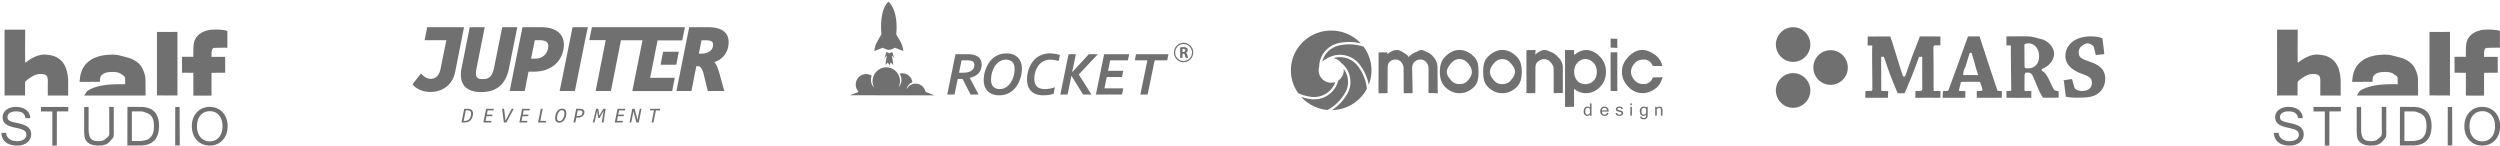 <svg xmlns="http://www.w3.org/2000/svg" width="1099" height="64" viewBox="0 0 1099 64"><g><g><path fill="#707070" d="M1068 14.048l9.007-.032v27.96l-9.008-.032zm23.988 9.462v1.477h6.007v6.98l-6.007.032v10.009l-7.993.031V32l-4.972-.032-.032-7.01 4.972.03.032-1.79c0-3.656.131-5.553 1.822-7.392 1.721-1.86 4.348-2.807 7.806-2.807.975 0 1.849.03 2.607.098.788.064 1.503.162 2.149.298l.574.246V21l-1-.043c-.514-.058-1.108.076-1.642.025-.515-.045-.99.028-1.56.028-1.194 0-1.99.076-2.11.223-.2.246-.653.532-.653 2.277zm-30.027 7.344c.635 1.562 1.002 2.478 1.002 5.117l.031 6.012h-26.954c.83-1.13.731-1.665 2.109-2.461 3.227-1.862 7.867-2.518 14.189-2.518h1.702c-.013-.362-.024-.992-.033-1.31-.03-.563.05-1.179-.042-1.525-.174-.768-1.082-1.153-1.603-1.56-.54-.466-1.622-.977-3.97-.977-1.861 0-3.25.318-4.145.942-.781.547-1.22 1.18-1.256 2.384l-.005 1-9.03.031.145-.956c.3-4.785 3.021-11.02 14.564-11.02 2.112 0 4.066.713 5.678 1.08 1.684.378 3.214 1.027 4.544 1.93 1.365.906 2.398 2.197 3.074 3.83zm-32.998 5.592v5.568l-8.957-.031v-4.737c0-.998.084-2.007-.06-2.698-.133-.563-.088-.784-.348-1.111-.238-.301-.54-.519-.933-.657-.475-.171-1.095-.254-1.843-.254-1.068 0-2.152.28-3.224.839-1.01.535-2.51 1.458-3.578 2.645l-.006 5.953-9.004.02-.011-28.938h9.078l-.057 8.688c0 1.33.043 3.494.028 4.77-.006.278.048.838.048 1.11 2.397-1.85 5.357-3.606 8.16-3.606 7.473 0 10.707 4.382 10.707 12.439zM1006.61 64c-1.16 0-2.17-.14-3.038-.412-.863-.277-1.587-.66-2.166-1.153a4.854 4.854 0 0 1-1.317-1.768 6.127 6.127 0 0 1-.486-2.25h2.09c.055.622.224 1.16.496 1.62.274.457.63.835 1.057 1.136.429.297.92.52 1.477.66.552.14 1.144.211 1.778.211.616 0 1.174-.06 1.675-.193.498-.13.929-.314 1.287-.558.356-.242.631-.535.823-.879a2.36 2.36 0 0 0 .292-1.175c0-.448-.09-.835-.264-1.145-.18-.312-.472-.583-.87-.82-.4-.234-.93-.444-1.585-.63a32.554 32.554 0 0 0-2.404-.57c-.92-.21-1.716-.45-2.384-.72-.67-.262-1.215-.577-1.647-.939a3.45 3.45 0 0 1-.952-1.245c-.208-.469-.31-1.008-.31-1.614 0-.663.143-1.274.426-1.833a4.29 4.29 0 0 1 1.195-1.442 5.723 5.723 0 0 1 1.846-.947 7.858 7.858 0 0 1 2.385-.345c.922 0 1.763.117 2.52.345.757.224 1.407.549 1.959.975.551.426.986.943 1.298 1.554.318.612.49 1.3.51 2.07h-2.112c-.216-1.983-1.576-2.974-4.078-2.974-1.224 0-2.16.225-2.822.682-.66.451-.99 1.061-.99 1.831 0 .346.06.647.183.89.122.249.327.466.619.65.292.188.682.359 1.164.505.486.149 1.089.303 1.81.456.496.105.998.218 1.518.336.519.113 1.02.26 1.51.431.492.166.955.374 1.39.611.437.239.82.527 1.148.868.328.34.585.743.778 1.21.19.462.283 1.007.283 1.632 0 .718-.151 1.382-.453 1.982a4.734 4.734 0 0 1-1.266 1.56 6.22 6.22 0 0 1-1.932 1.028c-.746.247-1.56.37-2.44.37zm22.432-15.044l-5.032.031-.031 14.97-1.983.094V48.988l-4.966.03-.032-2.013h12.012zM1042.245 64c-1.021 0-1.89-.103-2.602-.31-.713-.205-1.307-.486-1.783-.838a4.043 4.043 0 0 1-1.13-1.23c-.274-.471-.265-.378-.407-.912-.144-.535-.261-1.462-.298-2.033-.038-.571-.026-1.35-.026-1.898v-9.744l1.956-.031v9.738c0 1.099.096 1.995.287 2.685.19.693.465 1.235.831 1.624.363.388.81.654 1.34.79.53.135 1.138.203 1.832.203a7.27 7.27 0 0 0 1.831-.21c.531-.141.978-.41 1.334-.803.356-.39 1.346-.933 1.53-1.62.187-.687.096-1.579.096-2.67l-.032-9.768 2.006.03v9.776c0 1.132.091 2.27-.103 3.167-.196.89-1.034 1.523-1.52 2.142-.486.618-1.147 1.092-1.977 1.419-.834.329-1.892.493-3.165.493zm26.67-8.593c0 5.534-2.756 8.55-8.345 8.55l-5.582.032.032-17.016 5.737.03c5.59 0 8.158 2.99 8.158 8.404zm-2.243 0c0-.955-.096-1.816-.284-2.58-.194-.765-.519-1.412-.985-1.944-.468-.53-1.096-.937-1.887-1.218-.795-.286-1.542-.71-2.749-.71l-3.792.032v12.988h3.542c1.198 0 2.44-.332 3.235-.62.794-.288 1.176-.734 1.645-1.283.472-.545.797-1.211.991-1.997.188-.784.284-1.675.284-2.668zm11.35 8.52l-2.017.03.03-16.922 1.924-.031zm13.183-16.938c1.143 0 2.194.208 3.151.615a7.31 7.31 0 0 1 2.481 1.726c.699.74 1.242 1.63 1.636 2.677.39 1.044.59 2.2.59 3.473 0 1.262-.198 2.414-.585 3.46-.387 1.042-.929 1.94-1.62 2.687a7.261 7.261 0 0 1-2.482 1.746c-.965.419-2.02.627-3.17.627-1.148 0-2.207-.208-3.166-.62a7.281 7.281 0 0 1-2.49-1.736c-.697-.743-1.24-1.64-1.628-2.688-.386-1.05-.58-2.207-.58-3.476 0-1.281.194-2.442.585-3.487.395-1.044.94-1.935 1.643-2.678a7.259 7.259 0 0 1 2.491-1.716 8.072 8.072 0 0 1 3.144-.61zm-.011 15.141c.817 0 1.57-.147 2.256-.447.69-.301 1.282-.735 1.779-1.306.5-.57.888-1.27 1.166-2.095.28-.824.42-1.76.42-2.802 0-1.045-.14-1.98-.42-2.8-.278-.823-.666-1.511-1.166-2.076a4.98 4.98 0 0 0-1.765-1.289 5.534 5.534 0 0 0-2.223-.441c-.815 0-1.571.149-2.263.446a5.09 5.09 0 0 0-1.79 1.302c-.5.566-.894 1.26-1.173 2.077-.279.815-.415 1.743-.415 2.781 0 1.042.136 1.978.41 2.802.276.825.663 1.524 1.16 2.095a4.987 4.987 0 0 0 1.772 1.306c.683.3 1.437.447 2.252.447z"/></g><g><path fill="#707070" d="M852.249 42.993l-4.548-.033-5.69.035c0-.44-.021-1.306-.014-1.76.01-.453.045-.833.048-1.26l2.236-.006h.004c.067 0 .7-.035.7-.577l.052-.84a967.995 967.995 0 0 1-.031-12.816l-.01-.782-.777.031h-.621l-.095.278c-2.38 6.826-4.39 11.388-6.24 15.711-.251.002-.573.007-.939.012-.648.013-1.424-.007-2.112-.007-2.07-4.95-3.457-8.227-5.637-14.845l-.406-1.158h-.763l-.403-.032-.038.47c-.06 3.691.066 5.81.029 7.575-.046 2.183.033 4.339-.005 6.521l.056.457.613.023 2.377.05c0 .858-.068 2.058-.09 2.937l-5.335.032h-4.611l.031-2.968 2.538-.072.085-.002.075-.04c.29-.145.353-.37.353-.535.035-5.55-.165-12.081-.076-18.282l.037-1.146-.487.042-1.57-.042c.004-.488.046-1.436.051-1.943.008-.486-.016-1.506-.013-1.964l9.934-.033c1.215 3.285 3.427 11.075 5.226 16.386l.3.887.097.28h.91l.097-.275c.78-2.206 1.61-4.57 2.435-6.919 1.23-3.504 2.95-7.57 3.956-10.393l9.01.034c0 .453.026 1.602.018 2.085-.009.507-.016 1.327-.021 1.821l-2.519.003-.069.034c-.274 0-.474.623-.474.945.025 3.075.068 5.767.08 9.199.008 3.199-.016 4.916.004 7.942l.036 1.93.552-.014 2.42.004c0 .856-.004 2.107-.028 2.986zm27.676-.037l-4.323.04h-6.59c0-.904-.035-2.061-.01-2.963l1.964-.104a.54.54 0 0 0 .417-.227.571.571 0 0 0 .072-.522c-.072-.22-.163-.522-.266-.854-.188-.622-.402-1.327-.567-1.746-.044-.184-.211-.622-.671-.622l-7.643.02-.325.225-.07.316c-.08.363-.183.766-.285 1.172-.16.622-.32 1.26-.419 1.79l-.089.463.468.027 2.395.064c0 .875-.042 2.061-.067 2.96h-9.926c.006-.899.114-2.088.147-2.962l1.844-.062c.242 0 .518-.209.608-.488 2.642-7.043 6.253-17.214 8.539-23.456.83-.06 2.57-.028 5.066-.028 1.324 3.857 2.896 8.916 4.418 13.473 1.223 3.67 2.412 7.239 3.415 10.177l.085.259.27.02 1.648.136c0 .876-.018 1.452-.043 2.35zm-14.122-19.425c-.575 1.862-1.168 3.799-1.736 5.665l-.792 1.828c-.035.137-.378 2.073-.218 2.278l.03-.306h5.848l.688.031-.669-2.038c-.59-1.857-.546-2.046-1.207-4.267-.316-1.058-.633-2.131-.955-3.188l-.088-.294h-.81zm31.402 17.936c-.937-1.714-1.829-3.946-2.748-6.142l-.368-.868c-.573-1.37-1.11-2.506-2.296-2.506-.49 0-1.196-.057-1.392.012l-.275.656-.127.294-.045 6.56.124.518.389.022 2.518-.024c-.025.89-.028 2.104-.028 2.991l-6.088.032-4.82-.063c.022-.89-.004-2.072-.004-2.96l1.575.024c.296 0 .509-.277.509-.535l-.178-17.518.032-1.96-.3-.017-1.649-.038c0-.921-.024-3.043-.004-3.942 3.605-.054 6.536-.016 9.081-.016 2.311 0 3.583.562 5.974 1.13 3.452.763 5.868 3.886 5.868 6.32 0 3.061-2.056 5.526-5.147 6.813l-.252.105v.785l.23.11c1.523.733 2.452 2.675 3.987 5.892l.486 1.02c.41.93.787 1.66 1.572 1.726l1.078.173c-.001.433.081.936.074 1.378-.007.452-.017 1.058-.02 1.51-.317.005-.284-.02-.664-.014-.565.01-.797.022-1.191.022-.473 0-1.707.01-2.837.022-.87.007-1.744-.048-2.22-.043zm-6.719-22.236l-.28.093-.283.329.076 9.643.119.454.317.234c.216.052.594.052 1.214.052 2.911 0 4.743-2.209 4.743-5.261 0-3.187-1.957-5.686-4.457-5.686-.717 0-1.137.042-1.449.142zm23.675 23.693c-1.432 0-4.292.094-6.046-.474-.281-2.239-.533-4.447-.781-6.624l-.273-.469c1.219-.257 2.71-.478 3.807-.623l1.061 3.773c.099.317.246.523.43.619.779.552 1.795.879 2.936.879.982 0 2.325-.277 3.148-.96.746-.597 1.143-1.484 1.143-2.558 0-2.396-1.325-2.89-4.52-4.085-4.727-1.784-7.123-4.409-7.123-7.793 0-3.019 1.674-4.978 2.672-5.878 1.8-1.647 4.826-2.742 8.518-2.742 2.333 0 4.208.5 5.11.815.22 2.29.628 4.658.786 6.988-1.037.153-2.429.26-3.568.389l-.158.019-.862-3.51a1.127 1.127 0 0 0-.275-.487c-.593-.5-1.464-1.126-2.353-1.126-1.075 0-1.989.622-2.72 1.172a3.361 3.361 0 0 0-1.282 2.7c0 2.363 1.114 2.858 4.984 4.206 4.669 1.612 6.659 3.828 6.659 7.42 0 2.55-1.056 4.855-2.898 6.318-1.953 1.557-4.453 2.03-8.27 2.03zM795.824 19.582c0 4.207-3.39 7.617-7.57 7.617-4.183 0-7.572-3.41-7.572-7.617s3.39-7.615 7.572-7.615c4.18 0 7.57 3.408 7.57 7.615zm0 20.185c0 4.207-3.39 7.619-7.57 7.619-4.183 0-7.572-3.412-7.572-7.619 0-4.204 3.39-7.617 7.572-7.617 4.18 0 7.57 3.413 7.57 7.617zm16.473-10.09c0 4.207-3.395 7.614-7.574 7.614-4.182 0-7.573-3.407-7.573-7.615 0-4.207 3.391-7.618 7.573-7.618 4.18 0 7.574 3.411 7.574 7.618z"/></g><g><path fill="#707070" d="M629.691 24.506c1.364 1.443 2.24 3.063 2.24 5.195l.063 9.532.063 1.792-1.02-.063-3.022-.062-.049-.063v-1.166l.032-9.717c0-1.159-.563-2.077-1.207-2.803-.609-.651-1.378-.974-2.345-.974-1.046 0-1.89.323-2.58.983-.729.685-1.08 1.61-1.08 2.828l.187 9.683v1.291h-.984l-2.461.031-.456-.062v-1.229l-.062-9.78c0-1.161-.531-2.045-1.176-2.771-.606-.651-1.377-.974-2.344-.974-1.045 0-1.89.323-2.578.983-.73.685-.893 1.64-.893 2.859l-.063 9.714v1.198l-.891.031-2.46.063-.55-.047-.063-1.088.031-16.038-.062-.728.83-.125 2.211.03.892-.03-.063.478v.385c1.12-.933 2.563-1.87 4.249-1.87 1.233 0 2.36.795 3.409 1.44a6.51 6.51 0 0 1 1.802 1.649c.801-.986 1.866-1.73 3.18-2.217.718-.27 1.5-.873 2.39-.873.898 0 1.804.647 2.63.998a6.826 6.826 0 0 1 2.2 1.517zm18.458.623c1.575 1.697 1.81 3.8 1.81 6.382 0 2.583-.235 4.811-1.806 6.505-1.68 1.776-3.876 2.956-6.536 2.956-2.659 0-4.856-1.18-6.528-2.953-1.577-1.697-2.123-3.862-2.123-6.445 0-2.582.546-4.748 2.117-6.44 1.678-1.774 3.844-3.174 6.502-3.174 2.66 0 4.889 1.4 6.564 3.169zm-1.124 6.477c0-1.58-.923-2.868-1.793-3.88-.886-1.044-2.099-1.768-3.647-1.768-1.545 0-2.695.724-3.577 1.762-.874 1.018-1.986 2.337-1.986 3.917 0 1.577 1.112 2.776 1.98 3.789.888 1.04 2.07 1.546 3.615 1.546 1.548 0 2.73-.506 3.613-1.544.872-1.015 1.795-2.246 1.795-3.822zm19.943-6.477c1.576 1.697 1.997 3.894 1.997 6.477 0 2.582-.421 4.716-1.993 6.41-1.68 1.776-3.906 2.956-6.567 2.956-2.657 0-4.824-1.18-6.5-2.953-1.574-1.697-1.9-3.862-1.9-6.445 0-2.582.326-4.748 1.897-6.44 1.678-1.774 3.877-3.174 6.534-3.174 2.66 0 4.858 1.4 6.532 3.169zM666 31.574c0-1.58-1.079-2.836-1.949-3.849-.887-1.043-2.068-1.736-3.616-1.736-1.546 0-2.725.693-3.608 1.73-.875 1.019-1.86 2.275-1.86 3.855 0 1.577.985 2.839 1.856 3.852.884 1.04 2.066 1.546 3.612 1.546 1.548 0 2.73-.506 3.611-1.544.875-1.015 1.954-2.277 1.954-3.854zm18.356-7.068c1.486 1.443 2.654 2.818 2.654 5.179l.031 9.517-.03 1.698-.956-.031-3.024.093-.015-.031-.032-1.135V30.31c0-1.299-.723-2.293-1.444-3.04-.707-.735-1.61-1.28-2.755-1.28-1.183 0-2.161.565-2.983 1.338-.807.781-.829 1.801-.829 3.047l-.03 9.265-.063 1.29h-.988l-1.741.032-1.171-.031.062-1.01-.031-15.788.062-2.072.89-.062h2.023l.925-.032.094.041-.063 2.068c.309-.26.292-.467.639-.688.975-.616 2.096-1.397 3.334-1.397 1.182 0 2.225.637 3.098.971.89.342 1.677.861 2.343 1.544zm19.201.635c1.586 1.733 2.424 3.897 2.424 6.433s-.838 4.703-2.428 6.439c-1.605 1.773-3.784 2.96-6.471 2.96-1.963 0-3.837-.873-5.16-1.98l.031 6.845-.031 1.133-.393-.032-2.586.063-.954.03V22.002h3.384l.611.031-.03 1.32.062.817c1.339-1.094 3.173-2.178 5.228-2.178 2.578 0 4.704 1.37 6.313 3.15zm-6.64 11.831c1.533 0 2.741-.51 3.692-1.56.905-1.01 1.346-2.266 1.346-3.838s-.441-2.827-1.346-3.837c-.95-1.051-2.159-1.78-3.691-1.78-1.547 0-2.728.725-3.614 1.763-.871 1.018-1.295 2.274-1.295 3.854s.424 2.839 1.294 3.852c.887 1.04 2.068 1.546 3.615 1.546zm13.88-14.004l.17.093v16.901l-.545.063-1.683-.031-.734-.063.031-.729-.03-13.725.03-2.51.735.032zm.126-5.896l.051.031v.445l-.031 2.205.094 1.26-.801.031-1.657-.094-.548.032v-4.003h.58zm18.929 16.883l1.135.062-.403.793c-.552 1.751-1.572 3.177-3.033 4.242-1.534 1.089-3.362 1.89-5.442 1.89-2.616 0-4.782-1.152-6.434-2.926-1.595-1.713-2.683-3.882-2.683-6.442s1.088-4.73 2.681-6.44c1.652-1.774 3.725-3.174 6.343-3.174 2.079 0 4.001 1.048 5.527 2.13 1.469 1.073 2.49 2.498 3.041 4.246l.277.64-1.01.03h-2.688l-.585.032-.097-.197a4.304 4.304 0 0 0-1.511-1.935c-.682-.491-1.446-.73-2.336-.73-.936 0-1.729.142-2.358.421-.63.277-1.167.66-1.594 1.139-.954 1.04-1.695 2.292-1.695 3.838 0 1.546.741 2.802 1.69 3.833.952 1.055 2.248 1.565 3.957 1.565.892 0 1.655-.239 2.336-.728a4.305 4.305 0 0 0 1.511-1.936l.003-.26.741-.031zm-30.916 16.437c-.319.37-.694.556-1.128.556a1.6 1.6 0 0 1-.699-.145 1.458 1.458 0 0 1-.512-.409 1.785 1.785 0 0 1-.314-.635 3.003 3.003 0 0 1-.106-.822c0-.322.044-.611.13-.868.083-.257.202-.476.35-.654a1.517 1.517 0 0 1 1.189-.555c.214 0 .414.034.593.098.178.068.346.166.497.296v-1.786h.699v5.385h-.7zm0-.665V47.88c-.315-.316-.662-.474-1.045-.474-.3 0-.538.127-.717.382-.18.255-.27.637-.27 1.15 0 .48.084.842.254 1.09.17.248.404.371.704.371.196 0 .383-.053.562-.166.18-.108.351-.279.512-.506zm6.452 1.22c-.286 0-.547-.046-.785-.137a1.73 1.73 0 0 1-.61-.399 1.892 1.892 0 0 1-.393-.642 2.491 2.491 0 0 1-.14-.865c0-.318.045-.604.135-.854.091-.253.219-.467.38-.644.163-.176.359-.31.586-.407.229-.091.48-.14.752-.14.284 0 .54.046.768.14.23.091.425.226.586.402.16.176.285.39.37.642.088.252.132.54.132.86v.167h-2.973c.015.226.057.422.121.588.065.166.15.304.256.415.106.11.227.19.365.244.137.056.288.082.45.082.117 0 .232-.015.347-.046.116-.032.22-.077.313-.137a.796.796 0 0 0 .224-.22.565.565 0 0 0 .09-.307h.737a1.369 1.369 0 0 1-.565.93c-.15.107-.322.189-.515.244a2.3 2.3 0 0 1-.63.085zm1.037-2.423c-.056-.37-.183-.65-.382-.834-.2-.19-.443-.284-.73-.284-.14 0-.272.024-.396.07a.947.947 0 0 0-.33.208 1.113 1.113 0 0 0-.244.35 1.696 1.696 0 0 0-.14.49zm5.517 2.424c-1.073 0-1.638-.42-1.695-1.26h.706c0 .475.329.711.98.711.147 0 .276-.015.387-.046a.874.874 0 0 0 .28-.13.557.557 0 0 0 .184-.667c-.028-.058-.087-.106-.171-.15a1.984 1.984 0 0 0-.348-.13c-.15-.043-.343-.094-.584-.156a7.458 7.458 0 0 1-.603-.173 1.4 1.4 0 0 1-.418-.207.734.734 0 0 1-.24-.303 1.11 1.11 0 0 1-.08-.452c0-.159.033-.307.104-.445.068-.14.166-.257.295-.358.128-.101.282-.178.464-.235.181-.058.385-.087.607-.087 1.038 0 1.565.365 1.582 1.093h-.694c-.025-.365-.302-.547-.834-.547-.118 0-.228.011-.33.035a.92.92 0 0 0-.26.099.495.495 0 0 0-.174.162.398.398 0 0 0-.061.223c0 .074.01.14.029.188.017.048.064.093.137.137.073.04.181.08.325.122.142.041.337.092.586.152.241.058.447.117.622.177.177.06.322.135.442.222a.797.797 0 0 1 .26.32c.057.124.083.281.083.468 0 .176-.036.338-.109.488a1.207 1.207 0 0 1-.317.392 1.48 1.48 0 0 1-.498.262 2.153 2.153 0 0 1-.657.095zm5.451-4.73h-.697v-.75h.697zm0 4.635h-.697v-3.895h.697zm6.932-.302c0 1.257-.574 1.884-1.718 1.884-.249 0-.471-.027-.67-.08a1.61 1.61 0 0 1-.506-.234 1.054 1.054 0 0 1-.432-.871h.727c0 .428.286.645.86.645.167 0 .316-.022.446-.06a.69.69 0 0 0 .325-.21c.09-.101.156-.235.199-.406.049-.169.072-.38.072-.64v-.187c-.32.37-.697.556-1.129.556-.266 0-.498-.048-.7-.145a1.458 1.458 0 0 1-.512-.41 1.801 1.801 0 0 1-.313-.634 2.968 2.968 0 0 1-.106-.822c0-.322.043-.611.128-.868s.201-.476.353-.654a1.522 1.522 0 0 1 1.187-.556c.215 0 .412.035.592.099.18.068.346.166.5.296v-.296h.698zm-.697-.824V47.88c-.315-.316-.664-.474-1.045-.474a.84.84 0 0 0-.72.382c-.18.255-.268.637-.268 1.15 0 .48.084.842.253 1.09.169.248.405.371.706.371.193 0 .38-.053.56-.166.18-.108.35-.279.514-.506zm4.696-2.276c.173-.197.36-.346.557-.444.198-.1.405-.147.619-.147.895 0 1.338.48 1.338 1.445v2.548h-.705v-2.518c0-.16-.014-.297-.043-.41a.656.656 0 0 0-.13-.281.52.52 0 0 0-.226-.156 1.023 1.023 0 0 0-.332-.048c-.36 0-.719.206-1.078.62v2.793h-.698v-3.895h.698zm-156.24-5.914a20.938 20.938 0 0 1-1.38-.555 17.26 17.26 0 0 1-3.225-10.055c0-9.66 7.928-17.488 17.709-17.488 5.149 0 9.782 2.172 13.016 5.637a21.336 21.336 0 0 0-9.835-.09c-5 1.126-8.394 5.486-8.449 10.338a5.407 5.407 0 0 0-.242 1.603c0 3.004 2.466 5.438 5.51 5.438.602 0 1.182-.097 1.725-.276.025-.005.052-.006.078-.012-.02.06-.039.12-.06.177-1.523 4.16-5.8 6.883-10.437 6.32a20.495 20.495 0 0 1-4.41-1.037zm27.076-8.78a19.676 19.676 0 0 1 1.723 6.26c-2.909 5.494-8.685 9.268-15.37 9.389a20.844 20.844 0 0 0 3.887-3.263 21.18 21.18 0 0 0 2.817-3.803c2.563-4.434 1.584-9.908-2.065-13.226-.182-.165-.382-.314-.576-.466a5.516 5.516 0 0 0-3.455-2.079c3.81-1.166 8.121.043 10.693 3.353a19.872 19.872 0 0 1 2.346 3.835zm3.734-1.83c0 2.234-.43 4.37-1.202 6.335a20.741 20.741 0 0 0-4.044-8.974c-3.15-4.046-8.643-5.266-13.15-3.221-.58.26-1.14.581-1.68.954a5.515 5.515 0 0 0-1.56 1.093 9.763 9.763 0 0 1 7.347-7.118 20.248 20.248 0 0 1 10.796.5 17.286 17.286 0 0 1 3.493 10.43zM583.602 48.34a17.739 17.739 0 0 1-11.594-5.739c1.389.474 2.846.817 4.362 1 5.129.623 9.863-2.387 11.548-6.994.135-.37.252-.752.347-1.142.076-.063.153-.125.224-.192 1.338-.992 2.208-2.567 2.208-4.347 0-.249-.022-.493-.056-.73 2.274 3 2.672 7.167.663 10.629a19.954 19.954 0 0 1-2.675 3.615 20.013 20.013 0 0 1-5.027 3.9z"/></g><g><path fill="#707070" d="M520.302 27.352c-2.334 0-4.234-1.92-4.234-4.275 0-2.36 1.9-4.277 4.234-4.277 2.335 0 4.23 1.917 4.23 4.277 0 2.355-1.895 4.275-4.23 4.275zm0-8.003c-2.034 0-3.69 1.67-3.69 3.728 0 2.052 1.656 3.724 3.69 3.724 2.033 0 3.69-1.672 3.69-3.724 0-2.058-1.657-3.728-3.69-3.728zm-1.5 1.46a8.88 8.88 0 0 1 1.397-.099c.69 0 1.171.105 1.503.368.275.225.428.551.428.984 0 .6-.42 1.01-.822 1.154v.023c.325.133.505.444.623.878.143.528.288 1.143.378 1.325h-1.075c-.077-.14-.187-.517-.324-1.095-.125-.585-.324-.744-.753-.754h-.316v1.849h-1.04zm1.039 2.02h.413c.525 0 .835-.266.835-.676 0-.433-.29-.649-.774-.657-.257 0-.4.02-.474.035zM385.654 41.896l.023-.03h-11.992s1.634-.695 2.929-1.128c.394-.133.638-.28.807-.425a4.607 4.607 0 0 1-1.239-3.141c0-2.543 2.042-4.61 4.561-4.61.903 0 1.74.273 2.45.733-.203.583-.34 1.184-.34 1.789 0 1.332.57 2.535 1.485 3.501-.465-.864-.755-1.838-.755-2.89 0-3.363 2.7-6.09 6.026-6.09 3.326 0 6.024 2.727 6.024 6.09a6.06 6.06 0 0 1-.673 2.742c.826-.936 1.32-2.095 1.32-3.353 0-.93-.303-1.843-.795-2.691.383-.104.771-.18 1.182-.18 2.273 0 4.132 1.724 4.418 3.94-1.177.482-2.116 1.495-2.597 2.781l.187.022c.785-1.308 2.192-2.19 3.815-2.19 2.1 0 3.85 1.468 4.33 3.436.155.182.43.386.954.562 1.292.433 2.926 1.132 2.926 1.132zm7.77-20.916s-1.58.934-2.684.93h-.014c-.768.024-2.68-.93-2.68-.93l-3.675 1.45c.229-3.072 1.779-4.928 3.1-7.305C386.495 3.646 390.52.792 390.52.792s4.452 2.854 3.476 14.333c1.321 2.377 2.87 4.233 3.102 7.305l-3.674-1.45zm-1.371 3.36l.66 4.206-1.109-1.052c-.092-.017-.23.585-.324.585-.068 0-.312.642-.38.649-.073-.007-.198-.649-.266-.649-.094 0-.232-.602-.324-.585l-1.109 1.052.66-4.205-1.055 1.148.934-2.725c.261.215.96.625 1.224.644.271-.02.948-.43 1.212-.644l.932 2.725zm27.553 17.223h-3.204l3.637-17.75h4.755c.76 0 1.413.028 1.96.08a7.724 7.724 0 0 1 1.437.265c1.156.337 2.003.868 2.542 1.594.538.725.808 1.578.808 2.56a6.66 6.66 0 0 1-.297 2.015 4.884 4.884 0 0 1-.93 1.698c-.425.506-.967.94-1.63 1.314-.66.371-1.454.664-2.382.875v.053l3.9 7.296h-3.545l-3.52-6.87h-2.127zm1.97-9.59h1.233c.588 0 1.11-.02 1.577-.062a6.513 6.513 0 0 0 1.246-.217c.832-.23 1.487-.604 1.968-1.12.484-.519.723-1.187.723-2.01 0-.426-.095-.797-.288-1.114-.193-.32-.508-.553-.947-.703a3.796 3.796 0 0 0-.81-.16c-.336-.038-.75-.054-1.25-.054h-2.336zm20.86-8.49c1.025 0 1.954.143 2.79.43a5.82 5.82 0 0 1 2.147 1.287c.595.571 1.052 1.279 1.378 2.125.322.843.485 1.818.485 2.923 0 .69-.072 1.455-.217 2.295a13.907 13.907 0 0 1-.704 2.551 13.587 13.587 0 0 1-1.258 2.523 9.567 9.567 0 0 1-1.884 2.175 9.07 9.07 0 0 1-2.58 1.527c-.98.383-2.096.577-3.347.577-1.025 0-1.956-.145-2.792-.432a5.768 5.768 0 0 1-2.144-1.286c-.596-.57-1.055-1.279-1.38-2.124-.325-.843-.485-1.82-.485-2.926a14.164 14.164 0 0 1 .917-4.847c.326-.863.745-1.703 1.261-2.521a9.602 9.602 0 0 1 1.884-2.176c.74-.631 1.6-1.14 2.579-1.524.982-.386 2.098-.578 3.35-.578zm-.223 2.745c-.708 0-1.362.123-1.957.37a5.847 5.847 0 0 0-1.621 1.016 7.128 7.128 0 0 0-1.286 1.508 9.539 9.539 0 0 0-.934 1.843c-.248.653-.439 1.332-.564 2.035a11.528 11.528 0 0 0-.191 2.063c0 .673.088 1.264.263 1.771.176.51.426.935.754 1.282.328.344.73.6 1.202.774.473.172 1.003.26 1.59.26.708 0 1.361-.125 1.955-.372a5.764 5.764 0 0 0 1.622-1.018 7.161 7.161 0 0 0 1.287-1.502c.37-.576.683-1.19.932-1.844a11.61 11.61 0 0 0 .563-2.036 11.6 11.6 0 0 0 .192-2.065c0-1.344-.34-2.36-1.017-3.05-.68-.69-1.609-1.035-2.79-1.035zm19.504 0c-.754 0-1.458.11-2.114.332a6.289 6.289 0 0 0-3.13 2.295 8.44 8.44 0 0 0-.98 1.732 9.8 9.8 0 0 0-.589 1.964 10.88 10.88 0 0 0-.198 2.073c0 .896.119 1.634.361 2.215.241.585.571 1.048.99 1.39.421.338.914.577 1.477.715a7.584 7.584 0 0 0 1.805.206c.701.008 1.421-.056 2.16-.194a15.1 15.1 0 0 0 2.227-.59l-.578 2.866c-.71.246-1.472.418-2.284.517-.814.098-1.55.147-2.206.147-1.06 0-2.03-.136-2.909-.406a5.914 5.914 0 0 1-2.262-1.254c-.633-.565-1.125-1.29-1.472-2.175-.35-.884-.527-1.937-.527-3.157 0-.867.087-1.752.256-2.654.171-.902.435-1.775.79-2.62a11.95 11.95 0 0 1 1.337-2.386 9.038 9.038 0 0 1 1.924-1.957c.744-.558 1.608-.998 2.588-1.32a10.13 10.13 0 0 1 3.176-.485c.62 0 1.332.06 2.134.173.8.116 1.546.287 2.238.518l-.538 2.653a16.593 16.593 0 0 0-1.853-.445c-.576-.1-1.187-.153-1.823-.153zm4.388 15.335l3.637-17.75h3.204l-1.616 7.894h.054l7.272-7.893h3.966l-8.39 8.928 5.58 8.821h-3.688l-5.082-8.199h-.052l-1.68 8.2zm19.399-2.72h8.283l-.55 2.72h-11.488l3.636-17.75H496.4l-.565 2.72h-7.796l-.947 4.59h6.694l-.55 2.72h-6.697zm18.994 2.72h-3.203l3.087-15.03h-5.517l.54-2.72h14.247l-.553 2.72h-5.515z"/></g><g><path fill="#707070" d="M227.205 12.909L223.75 30.04c-.35 1.749-.874 3.296-1.549 4.597-.695 1.324-1.568 2.43-2.599 3.293a10.092 10.092 0 0 1-3.62 1.934c-1.328.41-2.827.615-4.45.615-1.506 0-2.832-.176-3.945-.52-1.153-.357-2.118-.887-2.87-1.57a5.948 5.948 0 0 1-1.65-2.52c-.317-.928-.478-1.974-.478-3.11 0-.951.123-1.978.36-3.05l3.417-17.115.127-.64h6.591l-.19.954-3.439 17.251c-.147.778-.222 1.471-.222 2.051 0 .47.054.88.16 1.214.097.297.238.54.435.739.183.183.456.33.811.435.412.116.92.177 1.516.177.721 0 1.37-.09 1.93-.27a3.54 3.54 0 0 0 1.37-.829c.403-.399.752-.915 1.033-1.54.293-.66.541-1.491.73-2.472l3.438-17.07.128-.64h6.611zm-23.405-.003l-3.756 18.957a10.961 10.961 0 0 1-1.287 3.374 10.348 10.348 0 0 1-2.297 2.719 10.464 10.464 0 0 1-3.223 1.807c-1.221.437-2.608.658-4.12.658-.721 0-1.436-.068-2.13-.2a11.415 11.415 0 0 1-1.97-.55 9.824 9.824 0 0 1-1.77-.895 8.06 8.06 0 0 1-1.463-1.22l-.463-.5.421-.535 2.767-3.525.569-.72.633.664c.216.23.46.45.725.661a4.88 4.88 0 0 0 1.848.917c.353.092.756.14 1.197.14.357 0 .75-.074 1.176-.216.412-.136.82-.37 1.214-.69.388-.317.742-.76 1.05-1.312.32-.568.572-1.302.754-2.172l2.537-12.61h-9.558l.19-.956.828-4.11.128-.637h16.191zm43.258 11.07a10.835 10.835 0 0 1-2.504 3.876c-1.11 1.114-2.525 2.01-4.204 2.672-1.67.653-3.647.984-5.878.984h-2.134l-1.553 7.865-.128.64h-6.596l.19-.95 5.298-26.468.128-.64h8.151c1.786 0 3.324.2 4.576.592 1.277.403 2.334.961 3.139 1.656.818.705 1.422 1.534 1.795 2.463.36.907.542 1.849.542 2.81 0 1.546-.273 3.06-.822 4.5zm-6.04-3.736c0-.348-.053-.687-.155-1.01a1.68 1.68 0 0 0-.48-.73c-.25-.229-.621-.422-1.099-.579-.513-.16-1.208-.243-2.061-.243H235.1l-1.639 8.107h1.698c.909 0 1.734-.145 2.454-.439a5.359 5.359 0 0 0 1.825-1.18 5.376 5.376 0 0 0 1.163-1.757c.276-.67.416-1.397.416-2.169zm74.724 6.321c-.523.288-1.087.534-1.687.734.256.3.498.653.72 1.059.272.495.535 1.085.778 1.75.241.656.496 1.439.756 2.33l1.822 6.57.28 1.01h-7.267l-.148-.608-1.618-6.6c-.192-.827-.403-1.507-.635-2.038-.208-.473-.439-.843-.688-1.1a1.753 1.753 0 0 0-.731-.463 3.683 3.683 0 0 0-1.097-.146h-.115l-2.037 10.314-.127.64h-6.594l.191-.95 5.296-26.468.127-.642h8.23c1.298 0 2.501.11 3.576.33 1.115.23 2.087.603 2.892 1.108a5.547 5.547 0 0 1 1.956 2.078c.451.846.68 1.872.68 3.052 0 1.152-.179 2.247-.529 3.258a8.683 8.683 0 0 1-1.558 2.753 8.887 8.887 0 0 1-2.473 2.03zm-2.285-6.964c0-.87-.356-1.205-.625-1.382-.356-.238-1.109-.518-2.685-.518h-1.756l-1.174 5.882h.79c.88 0 1.68-.096 2.39-.287.676-.183 1.248-.447 1.701-.788.441-.334.77-.73 1.007-1.215.232-.48.352-1.054.352-1.692zm-61.772-7.642h6.757l-1.231 5.682-3.339 16.696-1.16 5.68h-6.7l1.183-5.68 3.361-16.696zm45.746 15.85l-.125.646h-6.9l.124-.647.788-4.11.18-.946h6.903l-.182.946zm-11.636 6.406h10.832l-.188.948-.829 4.214-.126.644h-17.51l.192-.954 4.275-21.368h-9.463l-4.298 21.678-.127.64h-6.712l.187-.95 4.25-21.43h-7.222l.164-.893.869-4.153.132-.632h23.367v-.002H301.1l-.197.956-.867 4.215-.13.635h-10.832l-1.013 4.989-1.11 5.703zm-82.93 19.623l1.209-5.998h1.512c.775 0 1.357.165 1.751.494.394.33.59.838.59 1.53 0 .122-.007.273-.021.453a5.392 5.392 0 0 1-.272 1.239c-.079.227-.18.45-.306.668-.125.216-.28.42-.462.618-.18.197-.395.368-.642.514a3.384 3.384 0 0 1-.851.35c-.32.088-.685.132-1.092.132zm4.213-3.937c0-.25-.034-.458-.098-.631a1.028 1.028 0 0 0-.298-.425 1.23 1.23 0 0 0-.499-.24c-.199-.05-.431-.078-.695-.078h-.733l-.927 4.603h.558c.302 0 .57-.034.807-.104.236-.07.445-.167.63-.288.181-.121.34-.26.472-.42.132-.16.246-.326.338-.506.095-.176.171-.356.228-.54a4.517 4.517 0 0 0 .217-1.37zm8.842 3.937h-3.43l1.206-5.998h3.432l-.143.687h-2.605l-.378 1.86h2.503l-.133.69h-2.505l-.415 2.063h2.606zm9.94-5.998l-3.26 5.998H221.5l-.795-5.998h.886l.495 4.043.117 1.184.628-1.184 2.112-4.043zm5.882 5.998h-3.429l1.207-5.998h3.43l-.141.687h-2.606l-.38 1.86h2.505l-.132.69h-2.505l-.415 2.063h2.605zm8.255 0h-3.468l1.21-5.998h.83l-1.07 5.3h2.637zm5.89.082c-.616 0-1.076-.175-1.383-.526-.309-.35-.462-.847-.462-1.491a5.734 5.734 0 0 1 .334-1.902 4.77 4.77 0 0 1 .422-.867c.168-.273.366-.51.593-.713.225-.203.482-.363.767-.485.287-.118.601-.179.946-.179.611 0 1.071.177 1.378.53.308.35.46.847.46 1.49 0 .308-.027.626-.081.953-.056.324-.14.642-.252.95a4.866 4.866 0 0 1-.42.87 3.276 3.276 0 0 1-.592.711 2.677 2.677 0 0 1-.767.482c-.286.119-.6.177-.944.177zm2.216-4.082c0-.21-.02-.397-.06-.566a1.211 1.211 0 0 0-.198-.43.932.932 0 0 0-.338-.273 1.108 1.108 0 0 0-.496-.1c-.249 0-.475.056-.68.17a1.914 1.914 0 0 0-.538.448 2.873 2.873 0 0 0-.41.633 5.128 5.128 0 0 0-.498 2.126c0 .21.022.395.062.563.043.167.107.309.195.428.086.119.2.211.338.276.139.063.305.097.498.097.25 0 .476-.055.678-.166.203-.114.383-.263.542-.447.158-.186.295-.397.409-.634.113-.238.207-.48.281-.73.073-.249.128-.497.163-.739.035-.24.052-.462.052-.656zm5.253 1.848l-.439 2.152h-.82l1.207-5.998h1.656c.273 0 .53.03.767.085.239.057.447.144.625.264.18.119.319.273.42.46.102.186.15.409.15.67a2.177 2.177 0 0 1-.312 1.117 2.416 2.416 0 0 1-.929.89c-.204.111-.435.199-.69.264a3.36 3.36 0 0 1-.842.096zm2.706-2.296c0-.274-.101-.488-.301-.637-.2-.15-.498-.226-.899-.226h-.875l-.494 2.472h.729c.242 0 .457-.027.642-.078.187-.049.348-.117.485-.2a1.409 1.409 0 0 0 .56-.633c.055-.119.094-.238.117-.358.024-.122.036-.236.036-.34zm9.259 4.448h-.804l.632-3.74.236-1.435-.452.833-1.36 2.387h-.567l-.396-2.295-.094-.925-.32 1.5-.84 3.675h-.775l1.498-5.998h.935l.36 2.258.103.763.42-.763 1.299-2.258h1.042zm8.37 0h-3.429l1.207-5.998h3.43l-.142.687h-2.604l-.38 1.86h2.505l-.134.69h-2.505l-.415 2.063h2.606zm7.108 0h-1.03l-1-3.74-.277-1.202-.603 3.023-.387 1.919h-.766l1.212-5.998h1.02l.954 3.543.328 1.372.644-3.212.346-1.703h.766zm9.316-5.3h-1.783l-1.066 5.3h-.829l1.063-5.3h-1.784l.145-.698h4.397z"/></g><g><path fill="#707070" d="M69 14.048l9.007-.032v27.96l-9.008-.032zm23.988 9.462v1.477h6.007v6.98L92.988 32v10.009l-7.993.031V32l-4.972-.032-.032-7.01 4.972.03.032-1.79c0-3.656.131-5.553 1.821-7.392 1.722-1.86 4.35-2.807 7.807-2.807.975 0 1.849.03 2.607.098.787.064 1.502.162 2.149.298l.574.246V21l-1-.043c-.514-.058-1.108.076-1.642.025-.515-.045-.99.028-1.56.028-1.194 0-1.99.076-2.11.223-.199.246-.653.532-.653 2.277zm-30.027 7.344c.635 1.562 1.002 2.478 1.002 5.117l.031 6.012H37.04c.83-1.13.732-1.665 2.109-2.461 3.227-1.862 7.867-2.518 14.189-2.518h1.702c-.013-.362-.024-.992-.033-1.31-.03-.563.05-1.179-.042-1.525-.174-.768-1.082-1.153-1.603-1.56-.54-.466-1.622-.977-3.97-.977-1.861 0-3.25.318-4.145.942-.78.547-1.22 1.18-1.256 2.384l-.005 1-9.03.031.145-.956c.3-4.785 3.021-11.02 14.564-11.02 2.112 0 4.066.713 5.678 1.08 1.684.378 3.214 1.027 4.544 1.93 1.365.906 2.398 2.197 3.074 3.83zm-32.998 5.592v5.568l-8.957-.031v-4.737c0-.998.084-2.007-.06-2.698-.133-.563-.088-.784-.348-1.111-.238-.301-.54-.519-.933-.657-.475-.171-1.095-.254-1.843-.254-1.068 0-2.152.28-3.224.839-1.01.535-2.51 1.458-3.578 2.645l-.006 5.953-9.004.02-.011-28.938h9.078l-.057 8.688c0 1.33.043 3.494.028 4.77-.006.278.048.838.048 1.11 2.397-1.85 5.357-3.606 8.16-3.606 7.473 0 10.707 4.382 10.707 12.439zM7.61 64c-1.16 0-2.17-.14-3.038-.412-.863-.277-1.587-.66-2.166-1.153a4.854 4.854 0 0 1-1.317-1.768 6.127 6.127 0 0 1-.486-2.25h2.09c.055.622.224 1.16.496 1.62.274.457.63.835 1.057 1.136.429.297.92.52 1.477.66.552.14 1.144.211 1.779.211.615 0 1.173-.06 1.674-.193.498-.13.929-.314 1.287-.558.356-.242.631-.535.823-.879a2.36 2.36 0 0 0 .292-1.175c0-.448-.09-.835-.264-1.145-.18-.312-.472-.583-.87-.82-.4-.234-.93-.444-1.585-.63a32.554 32.554 0 0 0-2.404-.57c-.92-.21-1.716-.45-2.385-.72-.668-.262-1.214-.577-1.646-.939a3.45 3.45 0 0 1-.952-1.245c-.208-.469-.31-1.008-.31-1.614 0-.663.143-1.274.426-1.833a4.29 4.29 0 0 1 1.195-1.442 5.723 5.723 0 0 1 1.846-.947 7.858 7.858 0 0 1 2.385-.345c.922 0 1.763.117 2.52.345.757.224 1.407.549 1.959.975a4.56 4.56 0 0 1 1.298 1.554c.318.612.49 1.3.51 2.07h-2.112c-.216-1.983-1.576-2.974-4.078-2.974-1.224 0-2.161.225-2.822.682-.66.451-.99 1.061-.99 1.831 0 .346.06.647.183.89.122.249.327.466.619.65.292.188.682.359 1.164.505.486.149 1.089.303 1.81.456.496.105.998.218 1.518.336.519.113 1.02.26 1.51.431a8.72 8.72 0 0 1 1.39.611c.437.239.82.527 1.148.868.328.34.585.743.778 1.21.19.462.283 1.007.283 1.632 0 .718-.151 1.382-.453 1.982a4.735 4.735 0 0 1-1.266 1.56 6.22 6.22 0 0 1-1.932 1.028c-.746.247-1.56.37-2.44.37zm22.432-15.044l-5.032.031-.031 14.97-1.983.094V48.988l-4.966.03-.032-2.013H30.01zM43.245 64c-1.02 0-1.89-.103-2.602-.31-.713-.205-1.307-.486-1.783-.838a4.043 4.043 0 0 1-1.13-1.23c-.274-.471-.265-.378-.407-.912-.144-.535-.261-1.462-.298-2.033-.038-.571-.026-1.35-.026-1.898v-9.744l1.956-.031v9.738c0 1.099.096 1.995.287 2.685.19.693.465 1.235.831 1.624.363.388.81.654 1.34.79.53.135 1.138.203 1.832.203a7.27 7.27 0 0 0 1.831-.21c.531-.141.978-.41 1.334-.803.356-.39 1.346-.933 1.53-1.62.187-.687.096-1.579.096-2.67l-.032-9.768 2.006.03v9.776c0 1.132.091 2.27-.103 3.167-.196.89-1.035 1.523-1.52 2.142-.486.618-1.147 1.092-1.977 1.419-.834.329-1.892.493-3.165.493zm26.67-8.593c0 5.534-2.756 8.55-8.345 8.55l-5.582.032.032-17.016 5.738.03c5.588 0 8.157 2.99 8.157 8.404zm-2.243 0c0-.955-.096-1.816-.284-2.58-.194-.765-.519-1.412-.985-1.944-.468-.53-1.096-.937-1.887-1.218-.795-.286-1.542-.71-2.749-.71l-3.792.032v12.988h3.542c1.198 0 2.44-.332 3.235-.62.794-.288 1.176-.734 1.645-1.283.472-.545.797-1.211.991-1.997.188-.784.284-1.675.284-2.668zm11.35 8.52l-2.018.03.032-16.922 1.923-.031zM92.205 46.99c1.143 0 2.194.208 3.151.615a7.31 7.31 0 0 1 2.481 1.726c.699.74 1.242 1.63 1.636 2.677.39 1.044.59 2.2.59 3.473 0 1.262-.198 2.414-.585 3.46-.387 1.042-.929 1.94-1.62 2.687a7.261 7.261 0 0 1-2.482 1.746c-.965.419-2.02.627-3.17.627-1.148 0-2.207-.208-3.166-.62a7.282 7.282 0 0 1-2.49-1.736c-.697-.743-1.24-1.64-1.628-2.688-.386-1.05-.58-2.207-.58-3.476 0-1.281.194-2.442.585-3.487.395-1.044.94-1.935 1.643-2.678A7.26 7.26 0 0 1 89.06 47.6a8.071 8.071 0 0 1 3.144-.61zm-.011 15.141c.817 0 1.57-.147 2.256-.447.69-.301 1.282-.735 1.78-1.306.499-.57.887-1.27 1.165-2.095.28-.824.42-1.76.42-2.802 0-1.045-.14-1.98-.42-2.8-.278-.823-.666-1.511-1.166-2.076a4.982 4.982 0 0 0-1.765-1.289 5.534 5.534 0 0 0-2.223-.441c-.815 0-1.571.149-2.263.446a5.088 5.088 0 0 0-1.79 1.302c-.5.566-.894 1.26-1.173 2.077-.279.815-.415 1.743-.415 2.781 0 1.042.136 1.978.41 2.802.276.825.663 1.524 1.16 2.095a4.986 4.986 0 0 0 1.772 1.306c.683.3 1.437.447 2.252.447z"/></g></g></svg>